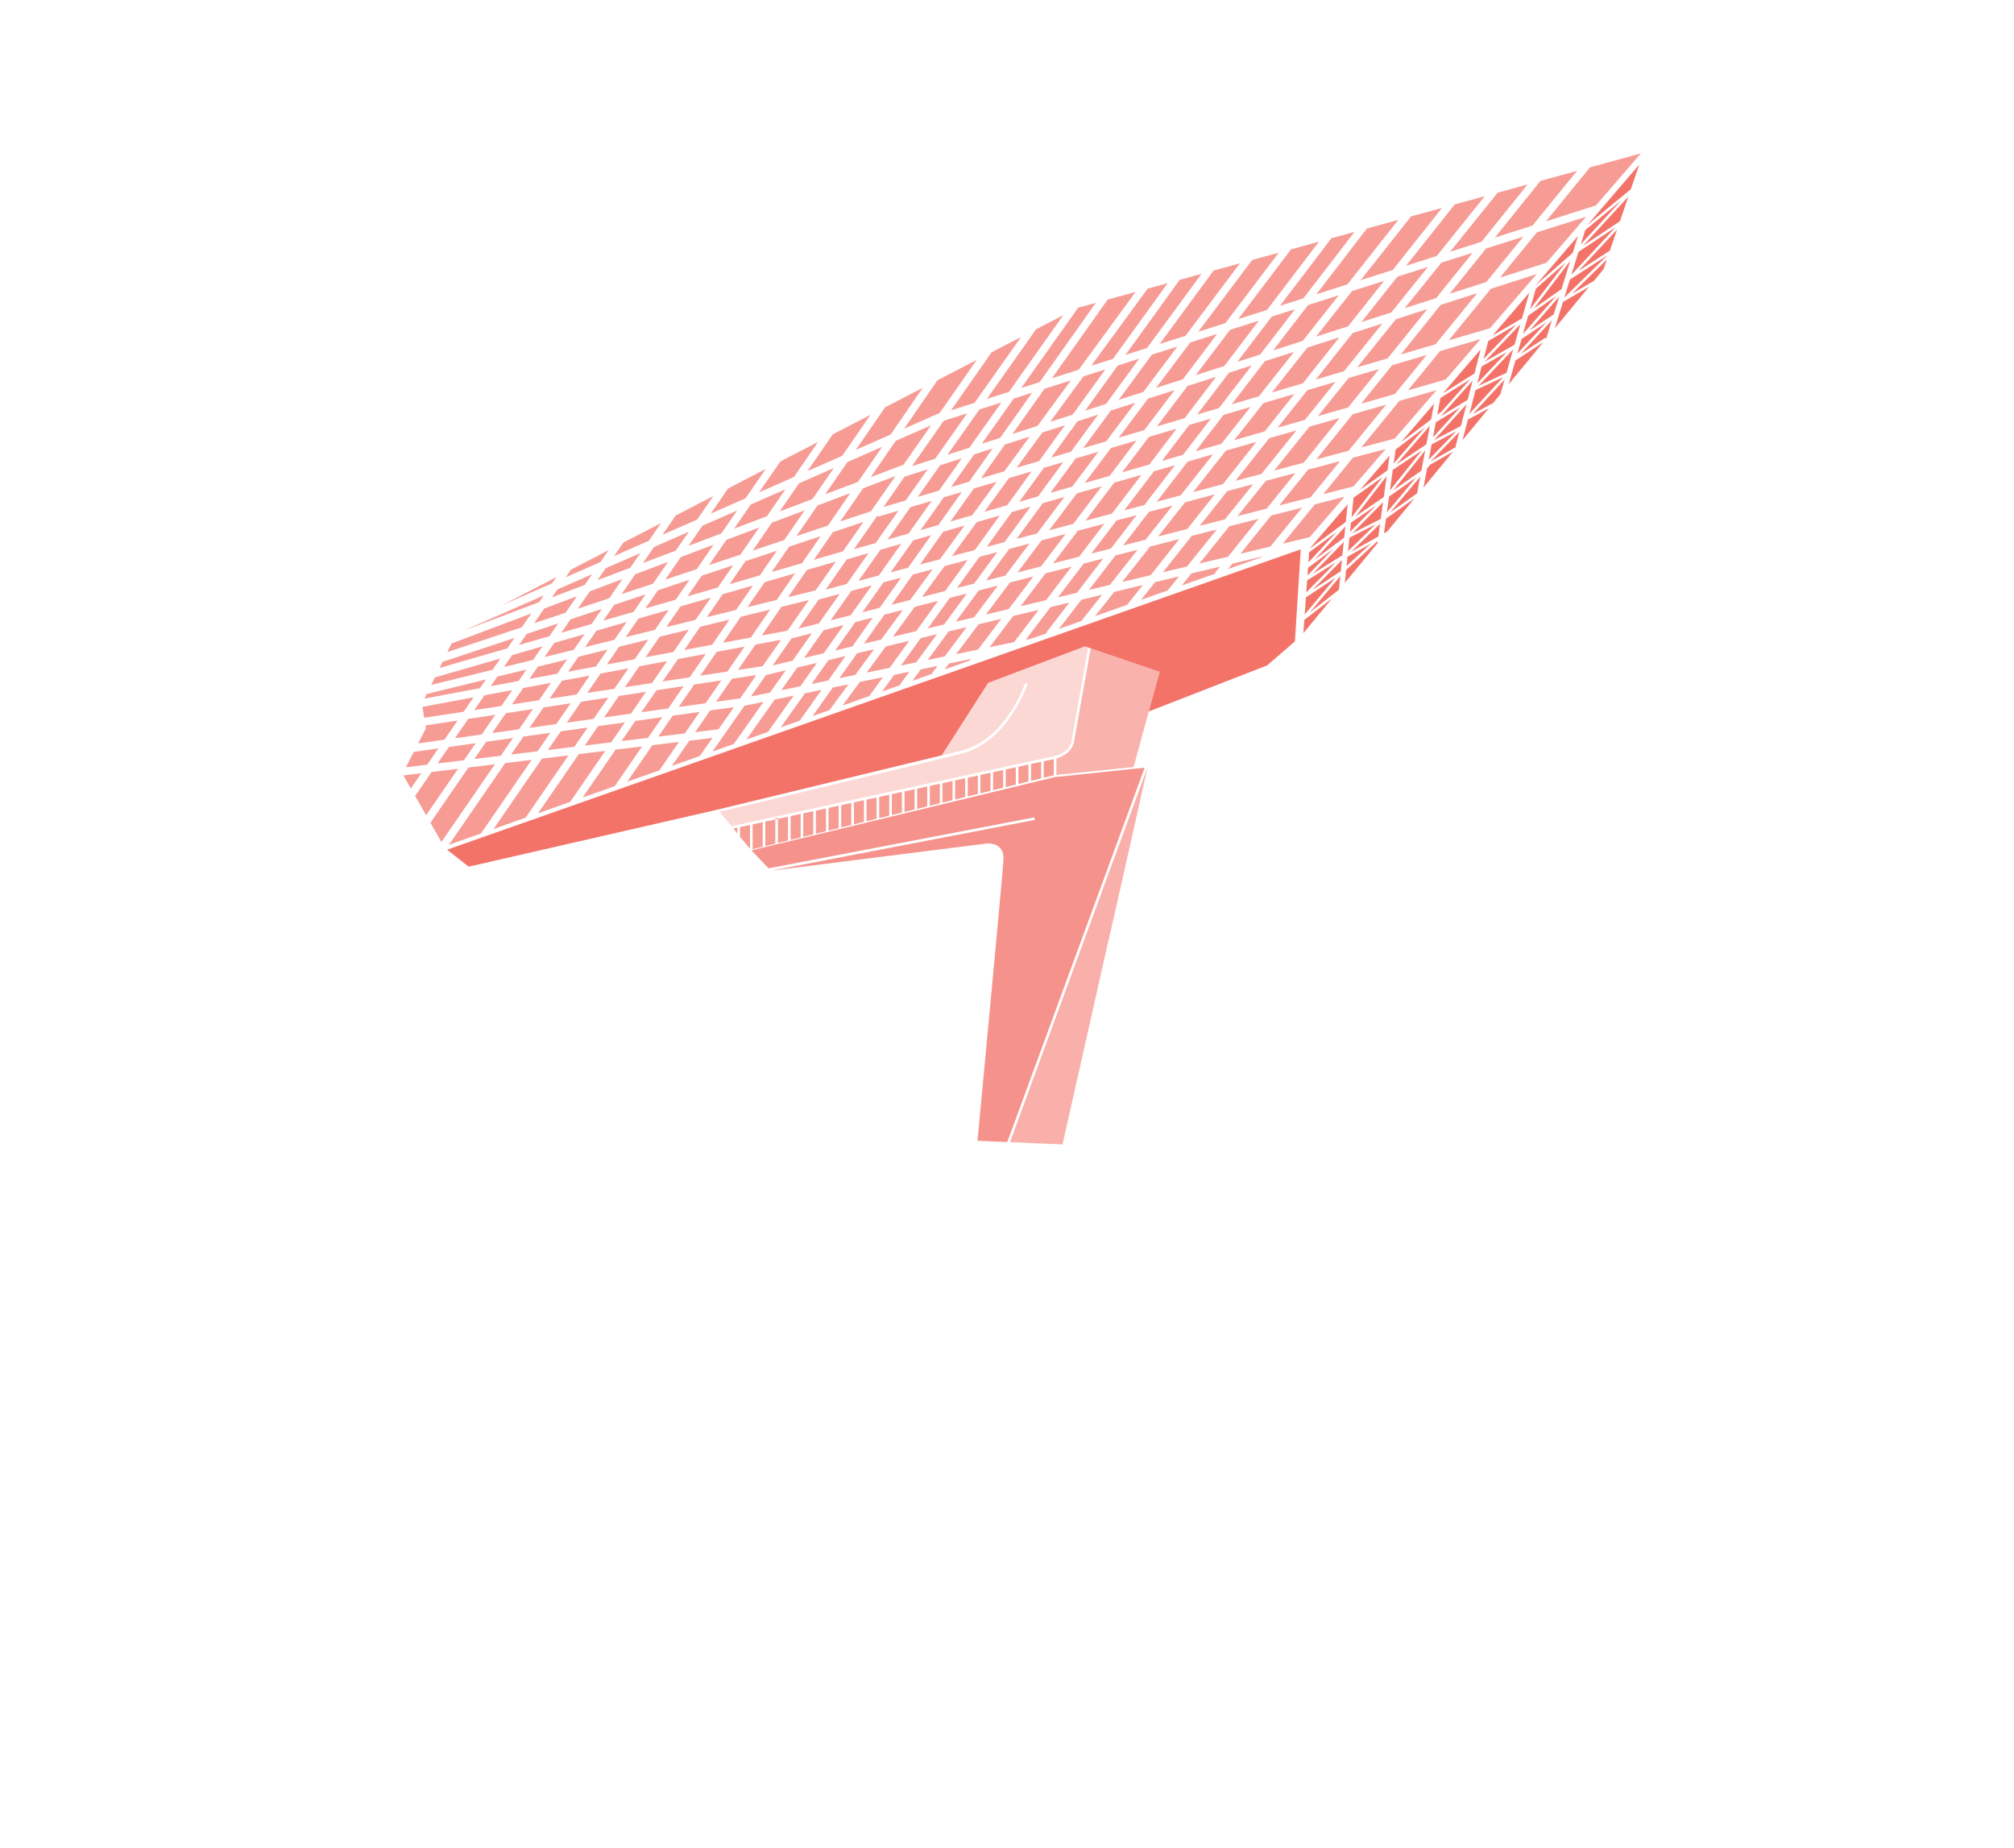 <?xml version="1.0" encoding="utf-8"?>
<!-- Generator: Adobe Illustrator 23.0.3, SVG Export Plug-In . SVG Version: 6.00 Build 0)  -->
<svg version="1.1" id="Layer_1" xmlns="http://www.w3.org/2000/svg" xmlns:xlink="http://www.w3.org/1999/xlink" x="0px" y="0px"
	 viewBox="0 0 1252.08 1149" style="enable-background:new 0 0 1252.08 1149;" xml:space="preserve">
<style type="text/css">
	.st0{fill:none;stroke:#F6958C;stroke-miterlimit:10;}
	.st1{opacity:0.7;fill:#F37369;}
	.st2{fill:none;}
	.st3{fill:#F37369;}
	.st4{opacity:0.37;fill:#F6958C;}
	.st5{opacity:0.55;fill:#F37369;}
	.st6{opacity:0.93;fill:#F6958C;}
	.st7{fill:#F6958C;}
	.st8{opacity:0.57;fill:#F37369;}
	.st9{opacity:0.77;fill:#F37369;}
</style>
<g>
	<path class="st0" d="M425.6,568.53"/>
	<polygon class="st1" points="893.19,159.16 923.1,121.96 904.38,127.1 874.15,165.21 	"/>
	<polygon class="st1" points="988.49,104.03 961.1,137.59 992.17,127.72 1020.08,95.37 	"/>
	<polygon class="st1" points="921.01,150.32 949.7,114.67 931.08,119.78 901.53,156.51 	"/>
	<polygon class="st1" points="952.66,140.27 980.44,106.24 957.68,112.48 929.36,147.67 	"/>
	<g>
		<g>
			<path class="st2" d="M552.84,494.08v-1.65c-2.09,0.45-4.17,0.91-6.25,1.36v1.65C548.66,494.98,550.75,494.53,552.84,494.08z"/>
			<path class="st2" d="M568.57,490.66v-1.65c-2.08,0.45-4.16,0.9-6.25,1.36v1.65C564.41,491.56,566.5,491.11,568.57,490.66z"/>
			<path class="st2" d="M584.31,487.25v-1.65c-2.07,0.45-4.15,0.9-6.25,1.36v1.65C580.16,488.15,582.24,487.69,584.31,487.25z"/>
			<path class="st2" d="M576.44,488.95v-1.65c-2.07,0.45-4.16,0.9-6.25,1.36v1.65C572.28,489.86,574.37,489.4,576.44,488.95z"/>
			<path class="st2" d="M544.97,495.78v-1.65c-2.09,0.45-4.18,0.91-6.25,1.36v1.65C540.79,496.69,542.88,496.24,544.97,495.78z"/>
			<path class="st2" d="M560.7,492.37v-1.65c-2.08,0.45-4.17,0.9-6.25,1.36v1.65C556.54,493.27,558.62,492.82,560.7,492.37z"/>
			<path class="st2" d="M489.89,507.74v-1.65c-5.1,1.11-9.83,2.13-14.12,3.07v1.65C480.05,509.88,484.79,508.85,489.89,507.74z"/>
			<path class="st2" d="M474.16,511.16v-1.65c-2.23,0.48-4.31,0.94-6.25,1.36v1.65C469.84,512.1,471.93,511.65,474.16,511.16z"/>
			<path class="st2" d="M491.51,507.39c2.03-0.44,4.12-0.9,6.25-1.36v-1.65c-2.43,0.53-4.8,1.04-7.09,1.54h0.84V507.39z"/>
			<path class="st2" d="M537.1,497.49v-1.65c-2.1,0.46-4.18,0.91-6.25,1.36v1.65C532.92,498.4,535,497.95,537.1,497.49z"/>
			<path class="st2" d="M513.5,502.62v-1.53h1.61v1.18c2.06-0.45,4.15-0.9,6.25-1.36v-1.44h1.61v1.09c2.07-0.45,4.15-0.9,6.25-1.36
				v-1.65c-7.58,1.65-14.97,3.25-21.99,4.78v1.65C509.29,503.53,511.38,503.08,513.5,502.62z"/>
			<path class="st2" d="M499.37,505.68c2.04-0.44,4.13-0.9,6.25-1.36v-1.65c-2.57,0.56-5.08,1.1-7.53,1.64h1.28V505.68z"/>
			<path class="st2" d="M592.18,485.54v-1.65c-2.06,0.45-4.15,0.9-6.25,1.36v1.65C588.03,486.44,590.12,485.99,592.18,485.54z"/>
			<path class="st2" d="M654.42,472.1c0.25-0.05,0.46-0.12,0.7-0.18v-1.66c-0.34,0.09-0.67,0.18-1.03,0.26
				c-0.9,0.19-2.7,0.57-5.23,1.11v1.65C651.58,472.7,653.48,472.29,654.42,472.1z"/>
			<path class="st2" d="M647.25,473.63v-1.65c-1.8,0.39-3.9,0.84-6.25,1.34v1.65C643.35,474.47,645.44,474.02,647.25,473.63z"/>
			<path class="st2" d="M667.89,460.07l7.51-41.19l-1.59-0.29l-7.52,41.33c0,0.3-0.2,6.9-9.55,9.89v1.7
				C667.74,468.23,667.91,460.07,667.89,460.07z"/>
			<polygon class="st2" points="446.43,502.73 446.47,502.77 585.48,469.59 			"/>
			<path class="st2" d="M639.39,475.32v-1.65c-1.94,0.42-4.02,0.87-6.25,1.35v1.65C635.36,476.19,637.44,475.74,639.39,475.32z"/>
			<path class="st2" d="M466.29,512.87v-1.65c-2.34,0.51-4.43,0.96-6.25,1.36v1.65C461.85,513.84,463.94,513.38,466.29,512.87z"/>
			<path class="st2" d="M600.04,483.83v-1.65c-2.06,0.45-4.14,0.9-6.25,1.36v1.65C595.9,484.73,597.99,484.28,600.04,483.83z"/>
			<path class="st2" d="M607.91,482.13v-1.65c-2.05,0.44-4.13,0.89-6.25,1.35v1.65C603.78,483.02,605.87,482.57,607.91,482.13z"/>
			<path class="st2" d="M615.78,480.43v-1.65c-2.03,0.44-4.12,0.89-6.26,1.36v1.65C611.66,481.32,613.75,480.87,615.78,480.43z"/>
			<path class="st2" d="M623.65,478.72v-1.65c-2.01,0.44-4.1,0.89-6.25,1.35v1.65C619.55,479.61,621.63,479.16,623.65,478.72z"/>
			<path class="st2" d="M631.52,477.02v-1.65c-1.99,0.43-4.08,0.88-6.25,1.35v1.65C627.44,477.9,629.53,477.45,631.52,477.02z"/>
			<path class="st3" d="M277.94,528.27l13.44,10.54l153.11-35.09c0.01,0,141-34.13,141-34.13l28.82-45.03l60.16-22.7l46.47,15.85
				l-6.73,24.45l0.84-0.19l72.63-28.24l17.35-14.93l3.63-57.29L277.94,528.27z"/>
			<g>
				<path class="st4" d="M614.31,424.56l-28.82,45.03c0,0,0.23,0.09,12.15-2.89c27.85-6.97,39.51-41.57,39.62-41.92l1.53,0.5
					c-0.12,0.36-12.1,35.88-40.79,43.17c-26.06,6.62-133.14,32.08-150.7,36.25l7.56,8.99c3.94-0.88,12.71-2.85,12.71-2.85
					l189.17-41.03c9.36-3,9.55-9.59,9.55-9.89l10.22-57.36l-2.05-0.7L614.31,424.56z"/>
				<path class="st5" d="M678.06,403.09l-10.17,56.98c0.01,0-0.15,8.16-11.16,11.45v10.28l48.02-4.92l9.45-34.71l6.73-24.45
					L678.06,403.09z"/>
			</g>
			<g>
				<path class="st6" d="M601.66,483.49v11.66l6.25-1.54v-11.48C605.87,482.57,603.78,483.02,601.66,483.49z"/>
				<path class="st6" d="M460.03,514.23v6l6.25,7.45v-14.81C463.94,513.38,461.85,513.84,460.03,514.23z"/>
				<path class="st6" d="M593.79,485.19v11.88l6.25-1.54v-11.7C597.99,484.28,595.9,484.73,593.79,485.19z"/>
				<path class="st6" d="M609.53,481.78v11.43l6.26-1.54v-11.25C613.75,480.87,611.66,481.32,609.53,481.78z"/>
				<path class="st6" d="M585.92,486.9V499l6.25-1.54v-11.93C590.12,485.99,588.03,486.44,585.92,486.9z"/>
				<path class="st6" d="M625.26,478.38v10.97l6.25-1.54v-10.79C629.53,477.45,627.44,477.9,625.26,478.38z"/>
				<path class="st6" d="M617.4,480.08v11.2l6.25-1.53v-11.02C621.63,479.16,619.55,479.61,617.4,480.08z"/>
				<path class="st6" d="M641,474.97v10.51l6.25-1.54v-10.32C645.44,474.02,643.35,474.47,641,474.97z"/>
				<path class="st6" d="M458.42,518.27v-3.69c-0.91,0.2-1.73,0.38-2.46,0.54L458.42,518.27z"/>
				<path class="st6" d="M654.42,472.1c-0.94,0.2-2.84,0.6-5.55,1.18v10.27l6.25-1.54v-10.09
					C654.88,471.98,654.67,472.05,654.42,472.1z"/>
				<path class="st6" d="M578.05,488.6v12.33l6.25-1.54v-12.15C582.24,487.69,580.16,488.15,578.05,488.6z"/>
				<path class="st6" d="M538.71,497.14v13.45l6.25-1.53v-13.28C542.88,496.24,540.79,496.69,538.71,497.14z"/>
				<path class="st6" d="M530.85,498.85v13.68l6.25-1.54v-13.5C535,497.95,532.92,498.4,530.85,498.85z"/>
				<path class="st6" d="M491.51,507.39v14.79l6.25-1.53v-14.61C495.63,506.5,493.54,506.95,491.51,507.39z"/>
				<path class="st6" d="M499.37,505.68v14.57l6.25-1.54v-14.39C503.51,504.79,501.42,505.24,499.37,505.68z"/>
				<path class="st6" d="M522.98,500.56v13.9l6.25-1.54V499.2C527.13,499.65,525.05,500.11,522.98,500.56z"/>
				<path class="st6" d="M515.11,502.27v14.12l6.25-1.54v-13.95C519.26,501.37,517.17,501.82,515.11,502.27z"/>
				<path class="st6" d="M467.9,512.52v15.46l6.25-1.54v-15.28C471.93,511.65,469.84,512.1,467.9,512.52z"/>
				<path class="st6" d="M546.58,495.43v13.23l6.25-1.54v-13.05C550.75,494.53,548.66,494.98,546.58,495.43z"/>
				<path class="st6" d="M633.13,476.67v10.74l6.25-1.53v-10.56C637.44,475.74,635.36,476.19,633.13,476.67z"/>
				<path class="st6" d="M570.19,490.31v12.56l6.25-1.54v-12.38C574.37,489.4,572.28,489.86,570.19,490.31z"/>
				<path class="st6" d="M507.24,503.98v14.34l6.25-1.53v-14.17C511.38,503.08,509.29,503.53,507.24,503.98z"/>
				<path class="st6" d="M562.32,492.02v12.78l6.25-1.54v-12.6C566.5,491.11,564.41,491.56,562.32,492.02z"/>
				<path class="st6" d="M554.45,493.73v13.01l6.25-1.54v-12.83C558.62,492.82,556.54,493.27,554.45,493.73z"/>
				<path class="st6" d="M475.77,510.81v15.23l6.25-1.54v-15.96h1.61v15.56l6.25-1.54v-14.84
					C484.79,508.85,480.05,509.88,475.77,510.81z"/>
			</g>
		</g>
		<path class="st3" d="M425.87,554.28"/>
		<path class="st3" d="M426.41,552.66"/>
		<polygon class="st1" points="629.92,382.96 615.22,402.36 630.46,399.21 645.7,379.19 		"/>
		<polygon class="st1" points="685.85,347.26 673.73,350.37 657.76,371.33 669.49,368.53 		"/>
		<polygon class="st1" points="707.26,341.78 693.46,345.31 676.97,366.75 689.98,363.64 		"/>
		<polygon class="st1" points="600.99,389.87 589.77,392.55 576.73,410.31 587.27,408.13 		"/>
		<polygon class="st1" points="622.5,384.73 608.37,388.11 594.44,406.65 608.01,403.85 		"/>
		<polygon class="st1" points="764.28,327.17 745.63,350.35 763.46,346.09 782.43,322.52 		"/>
		<polygon class="st1" points="790.26,320.51 771.15,344.26 789.73,339.82 809.53,315.57 		"/>
		<polygon class="st1" points="733.15,335.14 715,339.79 697.59,361.82 715.35,357.58 		"/>
		<polygon class="st1" points="640.71,314.98 629.08,318.32 613.43,339.97 624.52,337.03 		"/>
		<polygon class="st1" points="582.49,394.29 572.45,396.68 560.12,413.74 569.65,411.77 		"/>
		<polygon class="st1" points="756.46,329.17 740.91,333.15 722.98,355.76 737.95,352.19 		"/>
		<polygon class="st1" points="525.68,407.85 515.02,410.4 504.5,425.23 514.88,423.09 		"/>
		<polygon class="st1" points="752.8,260.23 739.33,264.2 722.32,286.54 735.46,282.77 		"/>
		<polygon class="st1" points="589.03,282.72 602.64,278.36 622.6,250.19 608.93,254.53 		"/>
		<polygon class="st1" points="629.46,269.76 645.05,264.76 665.74,236.49 649.35,241.7 		"/>
		<polygon class="st1" points="610.32,275.9 621.78,272.22 641.69,244.13 630.26,247.76 		"/>
		<polygon class="st1" points="565.23,398.41 550.7,401.88 538.79,418.15 553.09,415.19 		"/>
		<polygon class="st1" points="697.61,293.63 714.54,288.77 731.48,266.52 714.31,271.58 		"/>
		<polygon class="st1" points="543.43,403.61 532.82,406.15 521.83,421.65 531.73,419.61 		"/>
		<polygon class="st1" points="833.12,286.68 813.24,291.95 795.33,314.21 814.69,309.25 		"/>
		<polygon class="st1" points="674.31,300.31 689.84,295.85 706.49,273.88 690.65,278.55 		"/>
		<polygon class="st1" points="485.69,429.12 497.55,426.67 507.87,412.1 495.64,415.03 		"/>
		<polygon class="st1" points="545.6,320.37 530.87,341.45 544.38,337.57 558.57,317.48 545.85,321.23 		"/>
		<polygon class="st1" points="781.09,274.72 762.14,280.15 741.78,305.91 760.23,301.02 		"/>
		<polygon class="st1" points="496.35,390.82 509.11,387.55 522.03,369.24 509.02,372.69 		"/>
		<polygon class="st1" points="513.32,366.54 526.39,363.08 539.93,343.89 526.46,347.75 		"/>
		<polygon class="st1" points="652.89,262.25 666.86,257.77 687.16,229.68 673.56,234 		"/>
		<polygon class="st1" points="806,267.57 789.09,272.42 768.05,298.94 784.22,294.65 		"/>
		<polygon class="st1" points="480.35,413.7 492.74,410.74 504.81,393.65 492.09,396.91 		"/>
		<polygon class="st1" points="590.86,324.24 604.35,320.38 619.64,299.48 605.44,303.67 		"/>
		<polygon class="st1" points="730.49,289.23 717.42,292.98 698.91,317.29 711.47,313.96 		"/>
		<polygon class="st1" points="621.54,320.48 607.28,324.57 591.8,345.71 606.04,341.94 		"/>
		<polygon class="st1" points="466.85,433.01 478.75,430.55 488.51,416.73 476.17,419.67 		"/>
		<polygon class="st1" points="754.16,282.44 738.33,286.98 719.15,311.92 733.97,307.98 		"/>
		<polygon class="st1" points="553.68,355.83 564.59,352.94 578.93,332.7 567.81,335.89 		"/>
		<polygon class="st1" points="562.75,295.85 549.23,315.19 563.07,311.11 576.73,291.75 562.85,296.2 		"/>
		<polygon class="st1" points="633.67,311.96 645.39,308.6 661.05,287.28 648.93,290.85 		"/>
		<polygon class="st1" points="887.01,220.67 865.51,227.01 846.2,251 867.16,244.99 		"/>
		<polygon class="st1" points="947.06,147.13 923.87,154.49 901.21,182.65 924.03,175.34 		"/>
		<polygon class="st1" points="653,306.42 666.59,302.52 682.87,280.85 668.72,285.02 		"/>
		<polygon class="st1" points="918.4,182.23 895.69,189.51 870.84,220.39 892.44,214.03 		"/>
		<polygon class="st1" points="566.99,289.79 581.37,285.18 601.29,256.96 586.7,261.6 		"/>
		<polygon class="st1" points="830.26,237.4 812.79,242.55 794.26,265.9 811.26,261.03 		"/>
		<polygon class="st1" points="861.79,251.57 840.93,257.55 818.37,285.59 838.34,280.28 		"/>
		<polygon class="st1" points="536.11,380.63 546.93,377.86 560.22,359.11 549.31,362 		"/>
		<polygon class="st1" points="572.29,329.57 583.41,326.38 597.94,305.88 586.74,309.18 		"/>
		<polygon class="st1" points="661.77,308.94 648.32,312.8 631.99,335.05 644.69,331.68 		"/>
		<polygon class="st1" points="601.06,368.99 590.51,371.69 576.79,390.67 586.92,388.25 		"/>
		<polygon class="st1" points="519.26,404.41 529.93,401.86 542.6,383.96 531.78,386.74 		"/>
		<polygon class="st1" points="570.55,308.9 583.76,305.01 597.98,284.94 584.39,289.29 		"/>
		<polygon class="st1" points="561.32,379.17 549.85,382.11 537.07,400.16 547.85,397.58 		"/>
		<polygon class="st1" points="583.18,373.57 568.71,377.28 555.12,395.84 569.58,392.39 		"/>
		<polygon class="st1" points="777.46,252.97 760.69,257.91 743.3,280.52 759.31,275.93 		"/>
		<polygon class="st1" points="516.35,385.69 528.86,382.49 542,363.94 529.33,367.3 		"/>
		<polygon class="st1" points="804.72,244.93 785.5,250.59 767.29,273.64 786.26,268.2 		"/>
		<polygon class="st1" points="533.68,361.14 546.37,357.77 560.36,338.03 547.36,341.76 		"/>
		<polygon class="st1" points="551.82,335.44 564.84,331.71 579.24,311.39 566.05,315.28 		"/>
		<polygon class="st1" points="591.26,302.8 602.46,299.5 617.12,278.8 605.66,282.47 		"/>
		<polygon class="st1" points="779.1,301.02 763.02,305.28 745.89,326.88 761.52,322.88 		"/>
		<polygon class="st1" points="857.36,229.41 838.41,235 819.34,258.71 838.12,253.32 		"/>
		<polygon class="st1" points="832.85,259.87 814.07,265.26 792.12,292.55 810.47,287.68 		"/>
		<polygon class="st1" points="805.34,294.05 787,298.92 769.34,320.87 787.5,316.22 		"/>
		<polygon class="st1" points="674.64,255.28 687.59,251.13 708.25,222.98 694.91,227.22 		"/>
		<polygon class="st1" points="499.87,409.04 512.12,406.11 524.53,388.59 512.04,391.79 		"/>
		<polygon class="st1" points="620.39,364.03 608.46,367.09 594.2,386.51 605.55,383.8 		"/>
		<polygon class="st1" points="642.47,358.38 627.89,362.11 612.92,382.04 627.1,378.66 		"/>
		<polygon class="st1" points="686.51,325.59 670.08,329.95 654.71,350.24 670.89,346.09 		"/>
		<polygon class="st1" points="887.32,192.19 867.81,198.44 843.73,228.38 862.69,222.8 		"/>
		<polygon class="st1" points="728.96,314.32 714.3,318.21 698.25,339.09 712.22,335.51 		"/>
		<polygon class="st1" points="706.63,320.25 694.13,323.57 678.46,344.16 690.64,341.04 		"/>
		<polygon class="st1" points="755.19,307.36 736.77,312.25 719.96,333.53 738.13,328.87 		"/>
		<polygon class="st1" points="915.52,157.15 896.04,163.33 873.32,191.59 892.83,185.34 		"/>
		<polygon class="st1" points="846.36,200.23 864.94,194.28 887.7,165.98 868.75,172 		"/>
		<polygon class="st1" points="818.16,209.28 838.07,202.89 860.5,174.63 840.53,180.97 		"/>
		<polygon class="st1" points="662.48,331.97 647.56,335.93 632.54,355.92 647.17,352.17 		"/>
		<polygon class="st1" points="859.43,201.13 840.95,207.05 818.01,235.96 835.58,230.78 		"/>
		<polygon class="st1" points="718.74,241.14 735.33,235.83 756.72,207.59 739.94,212.92 		"/>
		<polygon class="st1" points="791.54,217.81 809.89,211.92 832.29,183.59 813.2,189.65 		"/>
		<polygon class="st1" points="695.44,248.61 710.77,243.7 731.98,215.45 716.08,220.5 		"/>
		<polygon class="st1" points="790.7,244.01 809.95,238.34 832.66,209.71 812.78,216.09 		"/>
		<polygon class="st1" points="769.19,224.97 783.43,220.41 805.12,192.22 790.63,196.82 		"/>
		<polygon class="st1" points="743.35,233.26 761.15,227.55 782.6,199.37 764.72,205.05 		"/>
		<polygon class="st1" points="695.52,272.07 711.42,267.38 730.24,242.54 713.71,247.84 		"/>
		<polygon class="st1" points="673.45,278.57 687.74,274.36 705.74,250.4 690.56,255.26 		"/>
		<polygon class="st1" points="719.24,265.08 736.44,260.01 756.02,234.28 738.26,239.97 		"/>
		<polygon class="st1" points="609.96,297.29 624.35,293.04 640.19,271.41 624.8,276.34 		"/>
		<polygon class="st1" points="653.57,284.43 665.78,280.83 682.71,257.78 669.85,261.9 		"/>
		<polygon class="st1" points="632,290.79 645.98,286.67 662.08,264.39 648.03,268.89 		"/>
		<polygon class="st1" points="666.17,352.3 650.01,356.45 634.52,376.88 650.33,373.11 		"/>
		<polygon class="st1" points="744.28,257.69 757.82,253.71 778.24,227.15 764.08,231.7 		"/>
		<polygon class="st1" points="664.8,374.63 653.13,377.42 637.68,397.72 641.72,396.88 650.9,393.63 650.45,393.29 		"/>
		<polygon class="st1" points="765.72,251.38 782.66,246.38 804.51,218.73 786.35,224.56 		"/>
		<polygon class="st1" points="571.9,351 584.36,347.69 599.69,326.75 586.38,330.57 		"/>
		<polygon class="st1" points="579.81,353.91 567.53,357.17 554.18,376 565.82,373.02 		"/>
		<polygon class="st1" points="709.63,295.21 692.73,300.06 674.83,323.68 691.29,319.31 		"/>
		<polygon class="st1" points="865.88,167.83 896.48,129.26 877.22,134.54 845.89,174.18 		"/>
		<polygon class="st1" points="646.34,237.57 681.27,188.27 670.27,191.29 634.9,241.2 		"/>
		<polygon class="st1" points="605.91,250.41 634.77,209.53 616.5,218.98 591.27,255.07 		"/>
		<polygon class="st1" points="627.25,243.63 661.03,195.96 644.1,204.71 613.55,247.99 		"/>
		<polygon class="st1" points="603.57,409.71 590.05,412.5 587.32,416.14 602.88,410.63 		"/>
		<polygon class="st1" points="691.93,223.09 725.94,176.03 713.5,179.44 678.41,227.38 		"/>
		<polygon class="st1" points="670.59,229.87 705.99,181.5 688.63,186.25 653.99,235.14 		"/>
		<polygon class="st1" points="572.45,416.14 567.24,423.24 579.72,418.82 579.41,418.6 582.88,413.98 		"/>
		<polygon class="st1" points="555.92,419.55 548.45,429.89 559.84,425.86 559.49,425.61 565.37,417.6 		"/>
		<polygon class="st1" points="548.9,421 534.53,423.97 523.82,438.61 540.42,432.73 		"/>
		<polygon class="st1" points="510.78,428.88 500.4,431.03 485.39,452.21 497.21,448.03 		"/>
		<polygon class="st1" points="517.73,427.44 505.13,445.22 516.09,441.34 515.91,441.21 527.46,425.43 		"/>
		<polygon class="st1" points="442.91,467.24 456.17,462.55 474.67,436.34 462.81,438.79 		"/>
		<polygon class="st1" points="481.61,434.91 464.07,459.76 477.92,454.85 477.69,454.69 493.45,432.46 		"/>
		<polygon class="st1" points="684.97,302.29 669.48,306.73 652.25,329.67 667.23,325.7 		"/>
		<polygon class="st1" points="713.11,216.36 746.96,170.26 733.39,173.98 699.68,220.63 		"/>
		<polygon class="st1" points="685.13,369.78 672.28,372.85 658.3,391.01 672.74,385.9 672.52,385.73 		"/>
		<polygon class="st1" points="822.6,307.23 841.44,302.4 861.5,279.15 841.1,284.56 		"/>
		<polygon class="st1" points="846.32,278.17 867.11,272.65 893.03,242.61 869.95,249.23 		"/>
		<polygon class="st1" points="797.5,337.97 814.19,333.98 835.91,308.81 817.44,313.55 		"/>
		<polygon class="st1" points="619.96,343.25 608.95,346.17 594.94,365.56 605.58,362.83 		"/>
		<polygon class="st1" points="640,337.93 627.42,341.27 612.98,360.93 625.04,357.84 		"/>
		<polygon class="st1" points="875.32,242.65 898.81,235.92 920.47,210.81 895.24,218.25 		"/>
		<polygon class="st1" points="611.94,318.19 626.14,314.13 641.34,293.08 627.29,297.23 		"/>
		<polygon class="st1" points="837.65,176.8 869.34,136.7 849.8,142.06 818.37,182.93 		"/>
		<polygon class="st1" points="932.49,172.63 961.42,163.35 986.13,134.72 955.5,144.45 		"/>
		<polygon class="st1" points="900.67,211.6 926.31,204.04 955.36,170.38 926.87,179.51 		"/>
		<polygon class="st1" points="601.56,348.13 587.26,351.93 573.21,371.12 587.61,367.44 		"/>
		<polygon class="st1" points="740.68,356.51 734.67,363.99 755.84,356.49 755.39,356.12 758.5,352.26 		"/>
		<polygon class="st1" points="692.74,367.96 680.82,383.04 700.75,375.99 710.48,363.72 		"/>
		<polygon class="st1" points="737,208.77 770.84,163.71 754.48,168.2 720.95,213.87 		"/>
		<polygon class="st1" points="761.79,200.9 794.98,157.09 778.46,161.62 744.95,206.25 		"/>
		<polygon class="st1" points="709.34,372.95 725.98,367.06 732.99,358.35 718.1,361.9 		"/>
		<polygon class="st1" points="787.7,192.67 820.01,150.23 802.65,154.99 769.79,198.36 		"/>
		<polygon class="st1" points="763.48,353.79 784.36,346.4 784.68,346 766.19,350.42 		"/>
		<polygon class="st1" points="810.29,185.49 842.06,144.18 827.7,148.12 795.73,190.12 		"/>
		<path class="st7" d="M498.1,504.31"/>
		<g>
			<path class="st8" d="M688.43,587.74c0-0.04-0.02-0.07-0.02-0.11c0,1.21,25.02-110.56,25.02-110.56l-0.03,0L627.9,710.1
				l33.47,1.41l-0.79-0.18L688.43,587.74z"/>
			<polygon class="st5" points="485.05,524.81 485.57,524.69 485.05,524.69 			"/>
			<path class="st9" d="M655.73,483.13L467.2,528.69l10.62,11.15l165.25-31.69l0.31,1.58l-164.09,31.59l131.96-16.64
				c0.17-0.04,6.12-1.34,9.83,1.84c2.09,1.78,3.02,4.58,2.77,8.3c-0.79,11.94-15.89,171.73-16.14,174.42l18.5,0.78l85.4-232.76
				L655.73,483.13z"/>
		</g>
		<path class="st3" d="M530.67,343.39"/>
		<path class="st3" d="M509.72,368.88"/>
		<path class="st3" d="M491.51,394.18"/>
		<path class="st3" d="M475.1,416.48"/>
		<path class="st3" d="M462.32,436.34"/>
		<g>
			<path class="st3" d="M497.76,449.63"/>
			<g>
				<line class="st2" x1="263.92" y1="434.29" x2="265.31" y2="431.46"/>
				<polygon class="st2" points="518.39,290.96 505.09,310.28 513.03,307.28 526.82,287.26 				"/>
				<polygon class="st2" points="488.33,304.17 476.77,320.96 484.71,317.96 496.76,300.46 				"/>
				<polygon class="st2" points="401.25,378.28 409.04,366.96 401.41,369.5 393.91,380.4 				"/>
				<polygon class="st1" points="288.46,472.64 295.75,462.05 279.06,464.38 272,474.64 				"/>
				<polygon class="st1" points="331.45,410.21 337.24,401.81 318.41,407.26 313.29,414.68 				"/>
				<polygon class="st1" points="258.07,494.86 264.91,506.82 284.79,477.96 268.33,479.96 				"/>
				<polygon class="st1" points="378.42,342.01 355,354.12 351.72,358.89 373.34,349.39 				"/>
				<polygon class="st1" points="341.57,395.52 347.05,387.57 327.49,394.07 322.74,400.96 				"/>
				<polygon class="st1" points="311.68,438.92 318.51,429.01 301.2,432.25 294.83,441.49 				"/>
				<polygon class="st1" points="322.4,423.35 327.32,416.22 309.16,420.68 305.09,426.59 				"/>
				<polygon class="st1" points="346.49,366.48 343.13,371.35 363.51,363.67 368.12,356.98 				"/>
				<polygon class="st1" points="299.47,456.64 307.91,444.39 291.06,446.96 282.78,458.98 				"/>
				<polygon class="st1" points="351.61,380.95 358.69,370.66 338.32,378.34 332.05,387.45 				"/>
				<polygon class="st1" points="381.92,397.81 389.58,386.69 370.75,392.13 363.76,402.27 				"/>
				<polygon class="st1" points="405.97,362.88 415.33,349.3 394.95,356.98 386.41,369.38 				"/>
				<polygon class="st1" points="406.6,340.07 399.77,350 420.14,342.31 428.22,330.57 				"/>
				<polygon class="st1" points="334.21,467.07 342.13,455.58 325.44,457.91 317.75,469.08 				"/>
				<polygon class="st1" points="279.08,525.23 299.02,518.17 330.54,472.4 314.08,474.4 				"/>
				<polygon class="st1" points="358.51,431.79 366.63,420 349.32,423.24 341.67,434.35 				"/>
				<polygon class="st1" points="345.86,450.17 354.75,437.26 337.9,439.82 329.17,452.5 				"/>
				<polygon class="st1" points="443.51,308.38 420.09,320.48 411.82,332.49 433.45,322.99 				"/>
				<polygon class="st1" points="393.91,380.4 401.41,369.5 381.85,376 375.08,385.84 				"/>
				<polygon class="st1" points="370.52,414.35 377.78,403.81 359.63,408.27 353.21,417.59 				"/>
				<polygon class="st1" points="267.58,511.49 274.42,523.46 307.67,475.18 291.21,477.18 				"/>
				<polygon class="st1" points="311.33,469.86 318.94,458.81 302.25,461.15 294.87,471.86 				"/>
				<polygon class="st1" points="410.97,325.2 387.55,337.3 381.77,345.69 403.39,336.19 				"/>
				<polygon class="st1" points="335.1,435.35 342.57,424.51 325.26,427.74 318.25,437.92 				"/>
				<polygon class="st1" points="346.46,418.85 352.55,410.01 334.39,414.48 329.15,422.09 				"/>
				<polygon class="st1" points="322.66,453.41 331.33,440.82 314.48,443.39 305.98,455.74 				"/>
				<polygon class="st1" points="356.68,404.01 363.41,394.25 344.58,399.69 338.53,408.47 				"/>
				<polygon class="st1" points="367.74,387.96 374.23,378.53 354.67,385.04 348.91,393.4 				"/>
				<polygon class="st1" points="376.55,353.27 371.45,360.67 391.82,352.99 398.17,343.78 				"/>
				<polygon class="st1" points="378.79,371.92 387.01,359.98 366.63,367.67 359.23,378.42 				"/>
				<polygon class="st1" points="394.58,409.85 403.02,397.6 384.86,402.07 377.27,413.09 				"/>
				<polygon class="st1" points="369.05,446.93 378.16,433.69 361.32,436.26 352.36,449.26 				"/>
				<polygon class="st1" points="476.06,291.56 452.64,303.66 441.88,319.29 463.5,309.79 				"/>
				<polygon class="st1" points="420.08,372.83 428.6,360.46 409.04,366.96 401.25,378.28 				"/>
				<polygon class="st1" points="381.93,428.22 390.69,415.5 373.38,418.74 365.08,430.79 				"/>
				<polygon class="st1" points="306.8,515.42 326.74,508.36 353.42,469.62 336.96,471.62 				"/>
				<polygon class="st1" points="407.15,391.6 415.74,379.13 396.92,384.57 389,396.07 				"/>
				<polygon class="st1" points="357.09,464.29 365.32,452.33 348.64,454.67 340.63,466.29 				"/>
				<polygon class="st1" points="436.65,326.87 428.08,339.32 448.46,331.63 458.28,317.37 				"/>
				<polygon class="st1" points="433.15,353.85 443.64,338.62 423.27,346.31 413.59,360.35 				"/>
				<polygon class="st1" points="445.18,436.29 460.1,434.21 470.27,419.66 455.03,421.98 				"/>
				<polygon class="st1" points="432.18,455.16 446.69,453.4 456.32,439.63 441.45,441.7 				"/>
				<polygon class="st1" points="607.24,223.76 582.82,236.38 562.1,266.47 584.15,256.78 				"/>
				<polygon class="st1" points="556.88,274.05 541.36,296.6 561.67,288.94 578.82,264.42 				"/>
				<polygon class="st1" points="522.35,324.2 541.46,317.85 556.76,295.96 536.55,303.59 				"/>
				<polygon class="st1" points="505.96,348.01 524.02,342.79 536.81,324.5 517.8,330.82 				"/>
				<polygon class="st1" points="473.55,395.08 489.55,392.09 502.86,373.05 485.83,377.24 				"/>
				<polygon class="st1" points="489.97,371.24 507.07,367.03 519.6,349.11 501.63,354.31 				"/>
				<polygon class="st1" points="458.79,416.51 474.11,414.18 485.59,397.75 469.66,400.74 				"/>
				<polygon class="st1" points="417.73,476.16 435.06,470.02 442.96,458.73 428.52,460.48 				"/>
				<polygon class="st1" points="255.41,490.19 261.91,480.74 250.78,482.1 				"/>
				<polygon class="st1" points="345.88,358.83 312.03,376.33 343.29,362.6 				"/>
				<polygon class="st1" points="319.86,396.6 275.13,411.47 273.27,415.26 315.4,403.09 				"/>
				<polygon class="st1" points="330.38,381.34 280.75,400.05 278.13,405.37 324.42,389.99 				"/>
				<polygon class="st1" points="288.45,391.97 335.19,374.35 338.06,370.18 				"/>
				<polygon class="st1" points="311.07,409.38 270.38,421.14 268.1,425.79 306.22,416.42 				"/>
				<polygon class="st1" points="298.34,427.85 302.08,422.42 265.31,431.46 263.92,434.29 				"/>
				<polygon class="st1" points="284.49,447.96 264.45,451.01 264.74,452.87 259.96,462.17 276.28,459.88 				"/>
				<polygon class="st1" points="272.56,465.29 257.25,467.43 252.32,477.03 265.58,475.42 				"/>
				<polygon class="st1" points="294.45,433.51 262.63,439.46 263.7,446.23 288.26,442.49 				"/>
				<polygon class="st1" points="482.89,372.98 494.29,356.43 475.43,361.88 464.7,377.45 				"/>
				<polygon class="st1" points="526.82,287.26 513.03,307.28 533.42,299.59 548.45,277.76 				"/>
				<polygon class="st1" points="514.73,326.74 528.61,306.58 508.21,314.27 495.15,333.25 				"/>
				<polygon class="st1" points="425.77,455.94 434.95,442.61 418.21,444.95 409.26,457.95 				"/>
				<polygon class="st1" points="438.67,437.2 448.46,422.98 431.57,425.56 421.94,439.54 				"/>
				<polygon class="st1" points="452.23,417.51 462.91,402 445.56,405.24 435.34,420.08 				"/>
				<polygon class="st1" points="466.8,396.34 478.76,378.98 460.56,383.45 449.45,399.59 				"/>
				<polygon class="st1" points="498.62,350.13 510.18,333.35 490.59,339.86 479.76,355.58 				"/>
				<polygon class="st1" points="573.69,241.1 550.28,253.2 532.04,279.68 553.67,270.17 				"/>
				<polygon class="st1" points="389.95,485.99 409.96,478.91 422.1,461.26 405.59,463.27 				"/>
				<polygon class="st1" points="472.42,357.71 482.97,342.4 463.41,348.9 453.59,363.15 				"/>
				<polygon class="st1" points="487.52,335.78 500.27,317.27 479.9,324.95 467.96,342.28 				"/>
				<polygon class="st1" points="541.15,257.92 517.73,270.02 501.99,292.88 523.61,283.38 				"/>
				<polygon class="st1" points="362.23,495.8 382.17,488.74 399.18,464.05 382.71,466.05 				"/>
				<polygon class="st1" points="496.76,300.46 484.71,317.96 505.09,310.28 518.39,290.96 				"/>
				<polygon class="st1" points="415.43,440.45 425,426.56 408.15,429.13 398.74,442.78 				"/>
				<polygon class="st1" points="428.77,421.09 438.81,406.5 421.5,409.74 411.92,423.65 				"/>
				<polygon class="st1" points="402.84,458.73 411.71,445.86 395.02,448.19 386.38,460.73 				"/>
				<polygon class="st1" points="442.71,400.85 453.49,385.2 435.33,389.66 425.39,404.09 				"/>
				<polygon class="st1" points="457.62,379.19 468.09,364 449.26,369.44 439.46,383.66 				"/>
				<polygon class="st1" points="508.6,274.74 485.19,286.84 471.93,306.08 493.55,296.58 				"/>
				<polygon class="st1" points="334.51,505.61 354.45,498.55 376.3,466.84 359.84,468.84 				"/>
				<polygon class="st1" points="460.34,344.81 471.96,327.95 451.58,335.63 440.78,351.31 				"/>
				<polygon class="st1" points="446.25,365.27 455.78,351.43 436.22,357.93 427.42,370.71 				"/>
				<polygon class="st1" points="466.71,313.67 456.4,328.64 476.77,320.96 488.33,304.17 				"/>
				<polygon class="st1" points="392.24,443.69 401.58,430.12 384.73,432.69 375.55,446.02 				"/>
				<polygon class="st1" points="405.35,424.65 414.75,411 397.44,414.24 388.5,427.22 				"/>
				<polygon class="st1" points="418.64,405.35 428.25,391.4 410.1,395.87 401.33,408.59 				"/>
				<polygon class="st1" points="379.97,461.51 388.52,449.09 371.83,451.43 363.5,463.51 				"/>
				<polygon class="st1" points="432.39,385.4 441.92,371.56 423.09,377 414.23,389.86 				"/>
			</g>
		</g>
	</g>
</g>
<polygon class="st3" points="888.67,264.96 868.13,288.69 886.75,276.26 888.92,264.8 "/>
<polygon class="st3" points="867.63,279.46 866.41,288.21 885.96,265.62 "/>
<polygon class="st3" points="884.15,289.97 886.04,280.02 866.16,304.91 883.65,292.6 883.79,291.9 "/>
<polygon class="st3" points="880.37,296.89 863.57,308.7 862.21,318.55 "/>
<polygon class="st3" points="883.92,280.09 865.87,292.15 864.1,304.9 "/>
<polygon class="st3" points="891.56,250.93 870.97,274.92 889.69,260.79 "/>
<polygon class="st3" points="880.93,306.75 880.96,306.79 882.95,296.32 864.25,318.63 "/>
<polygon class="st3" points="860.41,331.54 862.44,330.4 879.42,309.81 861.67,322.45 "/>
<polygon class="st3" points="941.66,213.58 941.81,213.41 945.17,201.6 922.88,224.96 941.54,214.34 941.78,213.49 "/>
<polygon class="st3" points="950.76,181.96 927.93,208.55 946.2,197.97 "/>
<polygon class="st3" points="925.23,211.99 922.32,223.2 942.67,201.88 "/>
<polygon class="st3" points="938.47,225.13 940.75,217.12 919.13,239.9 936.59,231.75 937.99,226.83 "/>
<polygon class="st3" points="916.5,246.06 916.37,246.21 913.5,257.28 934.54,234.49 917.33,242.51 916.39,246.13 "/>
<polygon class="st3" points="928.33,250.51 932.79,245.1 935.39,235.95 915.61,257.37 "/>
<polygon class="st3" points="920.23,231.3 918.42,238.3 936.89,218.84 921.13,227.81 920.63,229.74 "/>
<polygon class="st3" points="912.08,262.78 911.81,263.83 909.28,273.61 925.6,253.81 912.58,260.85 "/>
<polygon class="st3" points="914.13,235.71 895.52,247.37 893.52,257.89 896.09,255.96 "/>
<polygon class="st3" points="904.41,278.32 904.63,278.7 907.27,268.5 889.47,286.81 "/>
<polygon class="st3" points="917.22,230.04 917.75,228 920.56,217.14 897.1,244.48 916.65,232.23 "/>
<polygon class="st3" points="907.78,253.29 892.64,262.53 890.85,271.96 "/>
<polygon class="st3" points="887.19,291.25 884.95,303.11 903.37,280.77 889.25,288.79 "/>
<polygon class="st3" points="905.34,268.17 890.04,276.26 888.23,285.77 "/>
<polygon class="st3" points="913.84,243.12 915.53,236.57 895.78,258.72 912.43,248.55 913.54,244.28 "/>
<polyline class="st3" points="908.87,262.3 911.71,251.36 891.47,273.67 908.22,264.82 908.71,262.94 "/>
<polygon class="st3" points="836.39,327.32 817.14,348.05 835.69,334.2 836.39,327.32 "/>
<polygon class="st3" points="813.85,343.38 813.4,349.71 831.17,330.57 "/>
<polygon class="st3" points="812.62,360.83 812.09,368.32 830.52,349.64 "/>
<polygon class="st3" points="837.8,313.55 814.04,341.24 836.68,324.48 "/>
<polygon class="st3" points="811.87,371.38 811.12,382 830.32,359.17 "/>
<polygon class="st3" points="813.17,353.03 812.83,357.79 828.9,341.28 "/>
<polygon class="st3" points="832.37,366.67 833.24,358.2 814.29,380.73 "/>
<polygon class="st3" points="810.3,393.62 828.09,372.04 810.88,385.43 "/>
<polygon class="st3" points="815.83,366.82 833.56,355.09 834.27,348.14 "/>
<polygon class="st3" points="816.09,356.75 834.57,345.21 835.41,336.91 "/>
<polygon class="st3" points="855.53,314.23 839.88,324.93 839.3,330.66 "/>
<polygon class="st3" points="855.21,326.05 838.93,334.25 838.08,342.62 "/>
<polygon class="st3" points="840.66,331.58 858.38,322.64 859.84,312.16 "/>
<polygon class="st3" points="840.02,342.99 856.88,333.52 857.97,325.63 "/>
<polygon class="st3" points="841.47,309.44 840.22,321.66 859.66,296.49 "/>
<polygon class="st3" points="842.77,321 860.27,309.03 862.08,296 "/>
<polygon class="st3" points="852.34,337.92 837.72,346.13 837.13,351.93 "/>
<polygon class="st3" points="863.85,283.21 845.5,304.59 862.57,292.43 "/>
<polygon class="st3" points="836.05,362.39 856.27,337.88 856.49,336.29 836.88,354.35 "/>
<polygon class="st3" points="985.5,143.06 982.77,151.89 1007.98,124.57 "/>
<polygon class="st3" points="1004.45,141.25 981.31,156.59 976.9,170.85 "/>
<polygon class="st3" points="1000.85,155.81 1005.34,142.66 981.37,168.41 "/>
<polygon class="st3" points="984.15,152.77 1007.08,137.57 1012.31,122.25 "/>
<polygon class="st3" points="974.57,178.4 972.53,184.99 999.37,158.7 975.98,173.83 975.09,176.71 "/>
<polyline class="st3" points="1019.11,102.33 987.01,139.73 1013.9,117.61 1019.11,102.33 "/>
<polygon class="st3" points="990.89,174.65 996.91,167.36 998.96,161.35 977.24,182.63 "/>
<polyline class="st3" points="969.84,193.67 966.62,204.09 987.92,178.26 971.67,187.75 970.16,192.63 "/>
<polygon class="st3" points="960.77,209.97 961.21,210.64 964.77,199.14 945.37,220.06 "/>
<polygon class="st3" points="946.79,207.71 967.55,183.97 950.73,195.77 949.96,196.59 "/>
<polygon class="st3" points="973.46,163.1 954.83,179.46 951.17,192.31 "/>
<polygon class="st3" points="945.57,212.05 945.55,212.07 943.32,219.9 961.38,200.43 945.93,210.73 945.55,212.06 "/>
<polygon class="st3" points="967.68,189.74 969.34,184.38 950.88,205.49 965.91,195.46 967.55,190.16 "/>
<polygon class="st3" points="980.98,146.76 954.5,177.6 977.75,157.18 "/>
<polygon class="st3" points="940.46,229.95 940.25,230.69 937.91,238.89 959.48,212.74 942.12,224.13 "/>
<polygon class="st3" points="971.33,176.83 971.84,176.29 976.22,162.14 953.6,191.79 970.78,179.73 971.76,176.56 "/>
<polygon class="st3" points="834.27,348.06 834.27,348.14 834.42,347.98 "/>
<polygon class="st3" points="835.69,334.2 835.68,334.32 836.09,333.9 "/>
<polygon class="st3" points="863.07,292.08 862.57,292.43 862.54,292.7 "/>
<polygon class="st3" points="836.39,327.32 836.39,327.32 836.39,327.32 "/>
<polygon class="st3" points="888.96,264.62 888.67,264.96 888.92,264.8 "/>
<polygon class="st3" points="916.5,246.06 916.39,246.13 916.37,246.21 "/>
<line class="st3" x1="908.71" y1="262.94" x2="908.87" y2="262.3"/>
<polygon class="st3" points="945.57,212.05 945.55,212.06 945.55,212.07 "/>
<polygon class="st3" points="949.96,196.59 950.73,195.77 950.05,196.25 "/>
<polygon class="st3" points="941.78,213.49 941.81,213.41 941.66,213.58 "/>
</svg>
